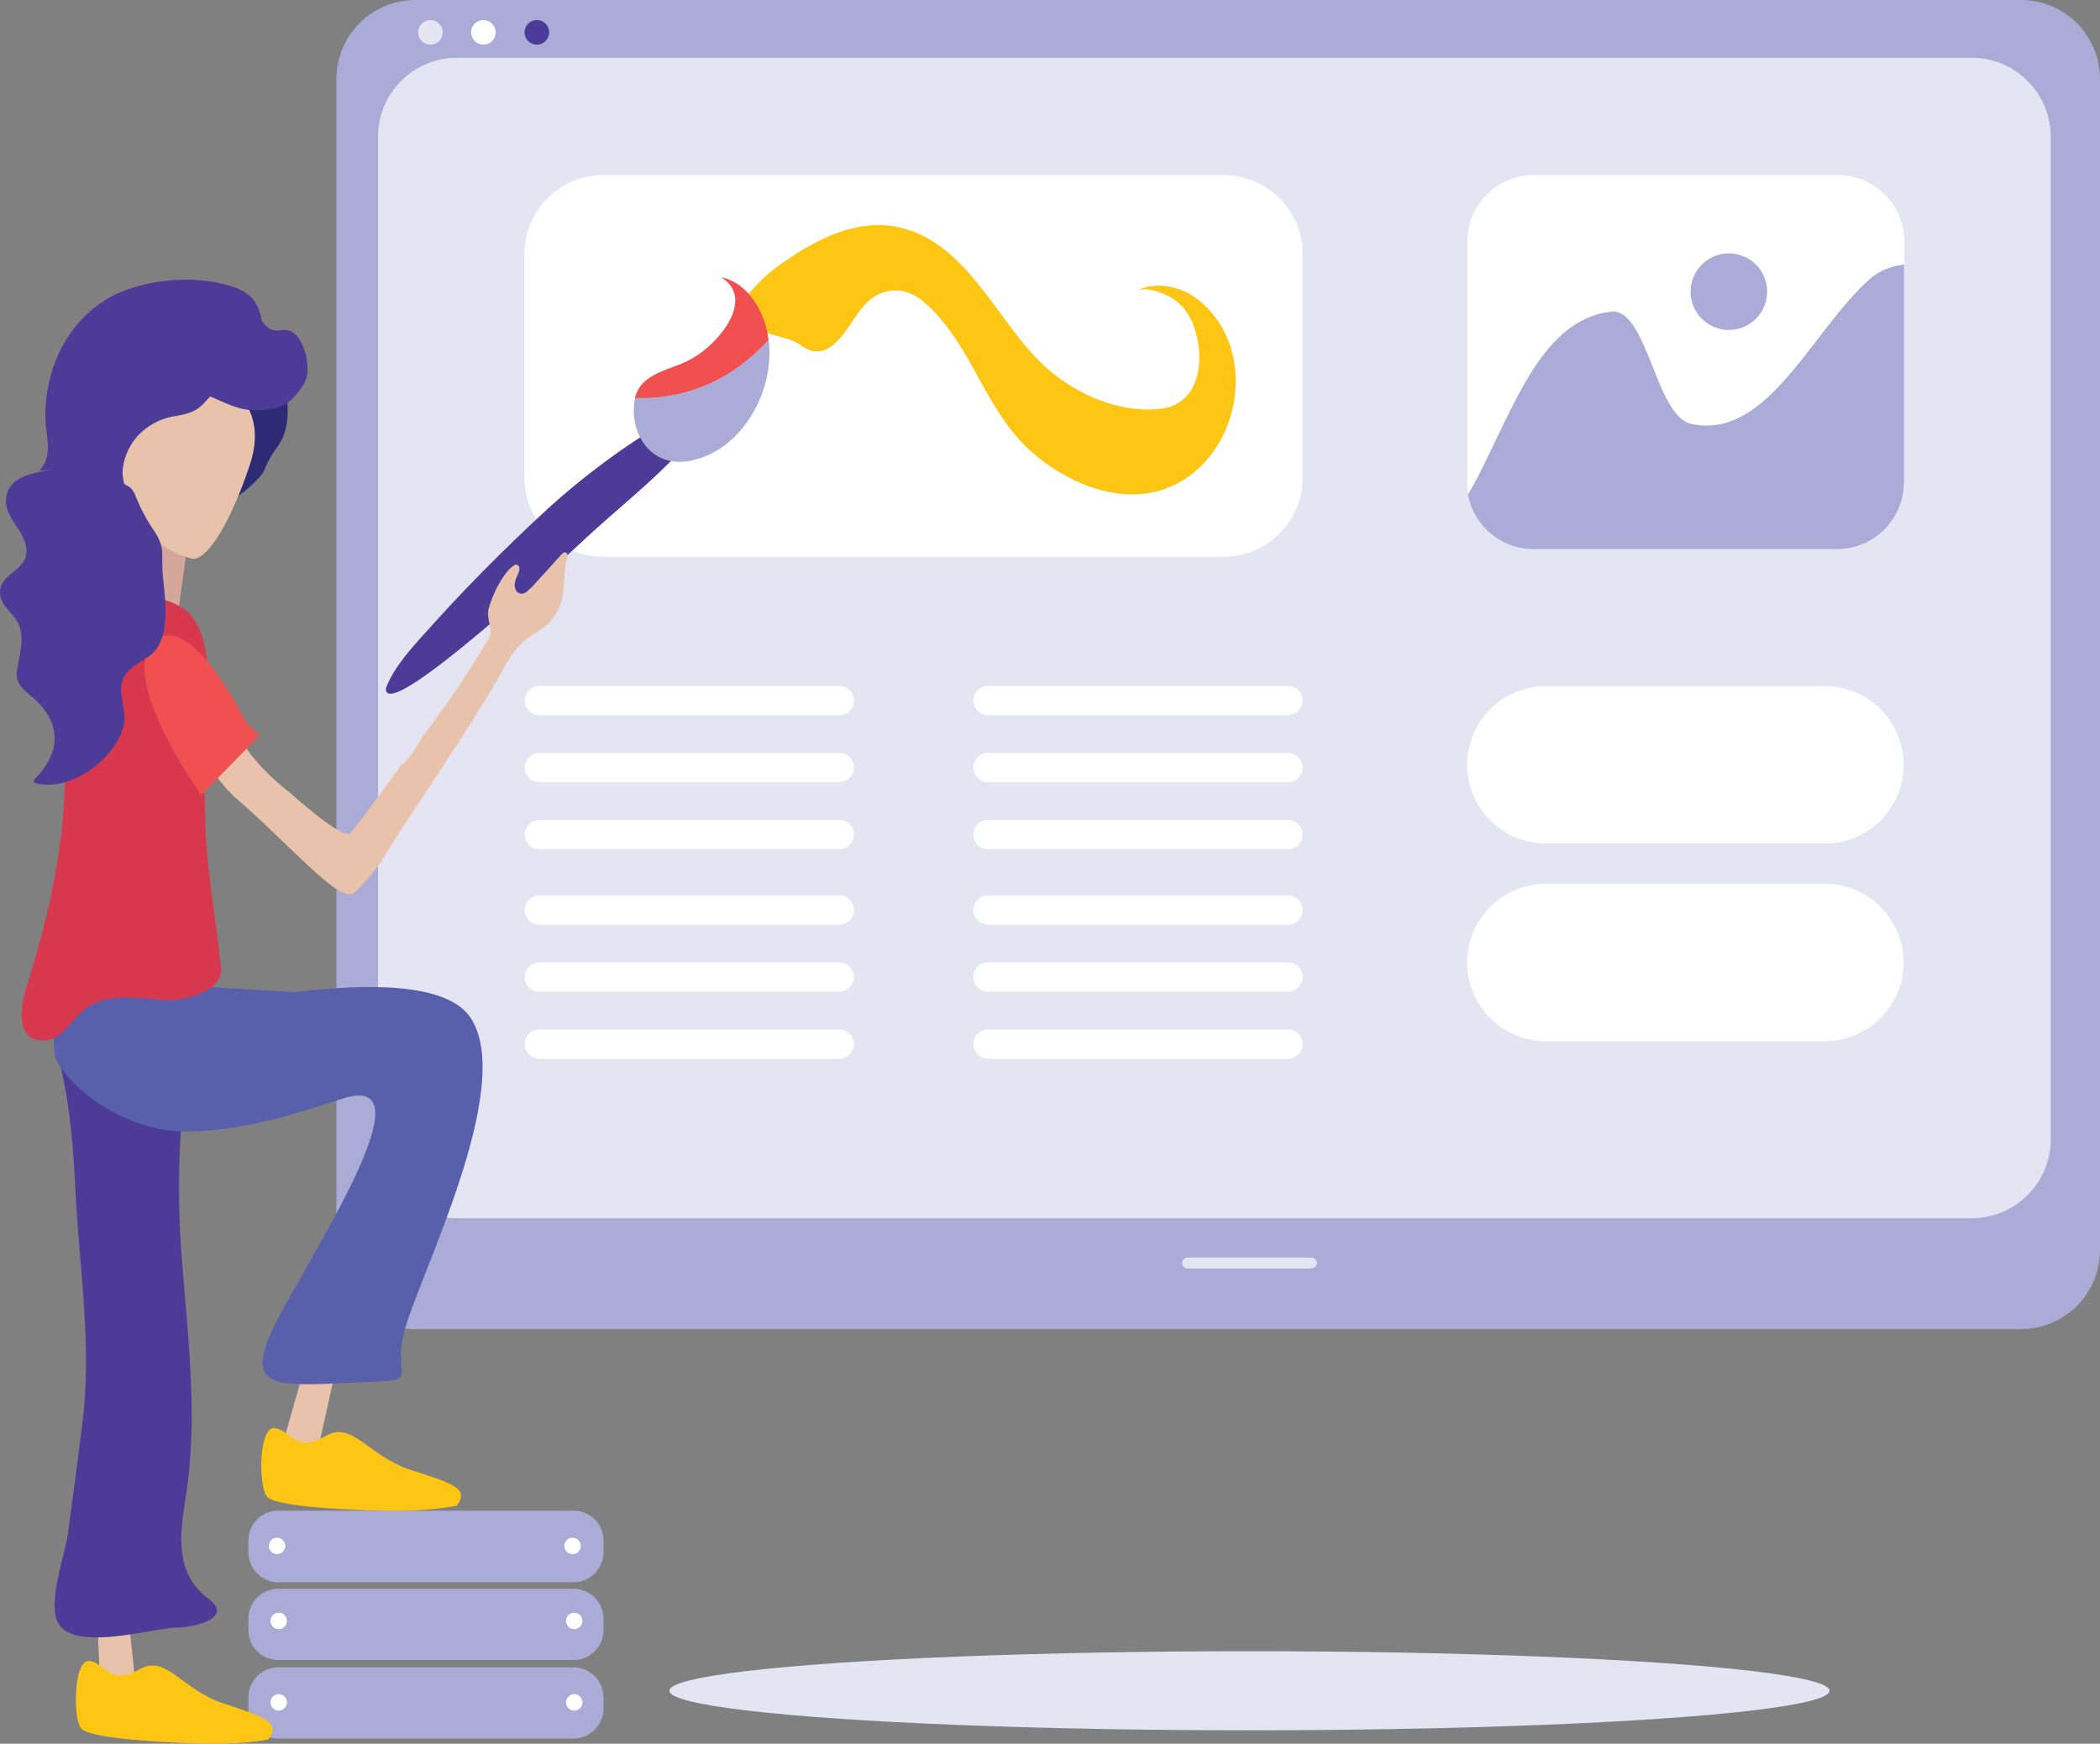 <svg id="Layer_1" data-name="Layer 1" xmlns="http://www.w3.org/2000/svg" viewBox="0 0 490.75 407.46"><rect x="0" y="0" width="490.75" height="407.46" fill="#808080" stroke="none"/><defs><style>.cls-1{fill:#aaabd6;}.cls-2{fill:#e4e4f3;}.cls-3{fill:#fff;}.cls-4{fill:#4d3c97;}.cls-5{fill:#fdc615;}.cls-6{fill:#f0504f;}.cls-7{fill:#e9c2ab;}.cls-8{fill:#5960ab;}.cls-9{fill:#d4a79b;}.cls-10{fill:#2d2b76;}.cls-11{fill:#d7384e;}</style></defs><g id="_3_Creative_design" data-name=" 3 Creative design"><g id="UI"><g id="Desktop"><g id="Group"><path id="Path" class="cls-1" d="M577.29,310.58H202a18.48,18.48,0,0,1-18.42-18.42V18.41A18.46,18.46,0,0,1,202,0H577.29a18.46,18.46,0,0,1,18.42,18.41V292.16A18.48,18.48,0,0,1,577.29,310.58Z" transform="translate(-104.96 0)"/><path id="Path-2" class="cls-2" d="M565.78,284.67H211.71a18.47,18.47,0,0,1-18.41-18.42V31.92A18.47,18.47,0,0,1,211.71,13.5H565.78A18.48,18.48,0,0,1,584.2,31.92V266.25A18.48,18.48,0,0,1,565.78,284.67Z" transform="translate(-104.96 0)"/><path id="Path-3" class="cls-2" d="M411.4,296.41H382.5a1.28,1.28,0,0,1-1.28-1.28h0a1.28,1.28,0,0,1,1.28-1.28h28.9a1.28,1.28,0,0,1,1.31,1.25v0h0a1.28,1.28,0,0,1-1.28,1.28Z" transform="translate(-104.96 0)"/><circle id="Oval" class="cls-2" cx="100.59" cy="7.56" r="2.88"/><circle id="Oval-2" class="cls-3" cx="112.97" cy="7.56" r="2.88"/><circle id="Oval-3" class="cls-4" cx="125.46" cy="7.56" r="2.88"/><g id="Group-2"><path id="Path-4" class="cls-3" d="M301.06,167.12H231a3.42,3.42,0,0,1-3.42-3.42h0a3.42,3.42,0,0,1,3.42-3.42h70.09a3.44,3.44,0,0,1,3.42,3.42h0A3.44,3.44,0,0,1,301.06,167.12Z" transform="translate(-104.96 0)"/><path id="Path-5" class="cls-3" d="M301.06,182.78H231a3.43,3.43,0,0,1-3.42-3.42h0a3.42,3.42,0,0,1,3.42-3.42h70.09a3.43,3.43,0,0,1,3.42,3.42h0A3.44,3.44,0,0,1,301.06,182.78Z" transform="translate(-104.96 0)"/><path id="Path-6" class="cls-3" d="M301.06,198.43H231a3.42,3.42,0,0,1-3.42-3.42h0a3.43,3.43,0,0,1,3.42-3.42h70.09a3.44,3.44,0,0,1,3.42,3.42h0A3.43,3.43,0,0,1,301.06,198.43Z" transform="translate(-104.96 0)"/><path id="Path-7" class="cls-3" d="M301.06,216.09H231a3.43,3.43,0,0,1-3.42-3.42h0a3.42,3.42,0,0,1,3.42-3.42h70.09a3.43,3.43,0,0,1,3.42,3.42h0A3.44,3.44,0,0,1,301.06,216.09Z" transform="translate(-104.96 0)"/><path id="Path-8" class="cls-3" d="M301.06,231.73H231a3.42,3.42,0,0,1-3.42-3.42h0a3.43,3.43,0,0,1,3.42-3.42h70.09a3.44,3.44,0,0,1,3.42,3.42h0A3.43,3.43,0,0,1,301.06,231.73Z" transform="translate(-104.96 0)"/><path id="Path-9" class="cls-3" d="M301.06,247.4H231a3.42,3.42,0,0,1-3.42-3.42h0a3.43,3.43,0,0,1,3.42-3.42h70.09a3.44,3.44,0,0,1,3.42,3.42h0A3.43,3.43,0,0,1,301.06,247.4Z" transform="translate(-104.96 0)"/></g><g id="Group-3"><path id="Path-10" class="cls-3" d="M405.94,167.12H335.85a3.42,3.42,0,0,1-3.42-3.42h0a3.42,3.42,0,0,1,3.42-3.42h70.09a3.44,3.44,0,0,1,3.42,3.42h0A3.44,3.44,0,0,1,405.94,167.12Z" transform="translate(-104.96 0)"/><path id="Path-11" class="cls-3" d="M405.94,182.78H335.85a3.43,3.43,0,0,1-3.42-3.42h0a3.42,3.42,0,0,1,3.42-3.42h70.09a3.43,3.43,0,0,1,3.42,3.42h0A3.44,3.44,0,0,1,405.94,182.78Z" transform="translate(-104.96 0)"/><path id="Path-12" class="cls-3" d="M405.94,198.43H335.85a3.42,3.42,0,0,1-3.42-3.42h0a3.43,3.43,0,0,1,3.42-3.42h70.09a3.44,3.44,0,0,1,3.42,3.42h0A3.43,3.43,0,0,1,405.94,198.43Z" transform="translate(-104.96 0)"/><path id="Path-13" class="cls-3" d="M405.94,216.09H335.85a3.43,3.43,0,0,1-3.42-3.42h0a3.42,3.42,0,0,1,3.42-3.42h70.09a3.43,3.43,0,0,1,3.42,3.42h0A3.44,3.44,0,0,1,405.94,216.09Z" transform="translate(-104.96 0)"/><path id="Path-14" class="cls-3" d="M405.94,231.73H335.85a3.42,3.42,0,0,1-3.42-3.42h0a3.43,3.43,0,0,1,3.42-3.42h70.09a3.44,3.44,0,0,1,3.42,3.42h0A3.43,3.43,0,0,1,405.94,231.73Z" transform="translate(-104.96 0)"/><path id="Path-15" class="cls-3" d="M405.94,247.4H335.85a3.42,3.42,0,0,1-3.42-3.42h0a3.43,3.43,0,0,1,3.42-3.42h70.09a3.44,3.44,0,0,1,3.42,3.42h0A3.43,3.43,0,0,1,405.94,247.4Z" transform="translate(-104.96 0)"/></g><g id="Group-4"><path id="Path-16" class="cls-1" d="M500,99c-8.07-2-10.09-26.23-18.16-26.23-17.73,1.61-23.87,25.1-33.85,42.71a15.6,15.6,0,0,0,15.3,12.82h71a15.62,15.62,0,0,0,15.59-15.6V61.84a14.79,14.79,0,0,0-7.51,2.89C528.2,76.83,518.11,103.06,500,99Z" transform="translate(-104.96 0)"/><path id="Path-17" class="cls-3" d="M534.4,40.89h-71a15.6,15.6,0,0,0-15.55,15.56v56.28a15.69,15.69,0,0,0,.25,2.74c10-17.61,16.13-41.1,33.86-42.71C490,72.76,492.05,97,500.12,99c18.15,4,28.24-22.2,42.37-34.3A14.72,14.72,0,0,1,550,61.8V56.41A15.6,15.6,0,0,0,534.4,40.89Z" transform="translate(-104.96 0)"/><circle id="Oval-4" class="cls-1" cx="508.96" cy="68.14" r="8.95" transform="translate(159.43 519.66) rotate(-69.18)"/></g><path id="Path-18" class="cls-3" d="M246,130.12H391a18.47,18.47,0,0,0,18.38-18.39V59.31A18.46,18.46,0,0,0,390.94,40.9h-145a18.47,18.47,0,0,0-18.42,18.41v52.42A18.48,18.48,0,0,0,246,130.12Z" transform="translate(-104.96 0)"/><path id="Path-19" class="cls-3" d="M466.23,197.12h65.18a18.46,18.46,0,0,0,18.41-18.39h0a18.46,18.46,0,0,0-18.41-18.41H466.23a18.47,18.47,0,0,0-18.42,18.41h0A18.48,18.48,0,0,0,466.23,197.12Z" transform="translate(-104.96 0)"/><path id="Path-20" class="cls-3" d="M466.23,243.32h65.18a18.46,18.46,0,0,0,18.41-18.41h0a18.47,18.47,0,0,0-18.41-18.42H466.23a18.48,18.48,0,0,0-18.42,18.42h0A18.47,18.47,0,0,0,466.23,243.32Z" transform="translate(-104.96 0)"/></g><ellipse id="Oval-5" class="cls-2" cx="291.99" cy="395.08" rx="135.56" ry="9.24"/></g><g id="Server"><g id="Group-5"><path id="Path-21" class="cls-1" d="M239,369.73H170a7.06,7.06,0,0,1-7-7V360a7,7,0,0,1,7-7H239a7,7,0,0,1,7,7v2.7A7.06,7.06,0,0,1,239,369.73Z" transform="translate(-104.96 0)"/><path id="Path-22" class="cls-1" d="M239,387.89H170a7,7,0,0,1-7-7v-2.65a7.06,7.06,0,0,1,7-7H239a7.06,7.06,0,0,1,7,7v2.65A7,7,0,0,1,239,387.89Z" transform="translate(-104.96 0)"/><path id="Path-23" class="cls-1" d="M239,406.25H170a7,7,0,0,1-7-7V396.6a7.06,7.06,0,0,1,7-7H239a7.06,7.06,0,0,1,7,7v2.65A7.06,7.06,0,0,1,239,406.25Z" transform="translate(-104.96 0)"/></g><circle id="Oval-6" class="cls-3" cx="64.74" cy="361.23" r="1.92"/><circle id="Oval-7" class="cls-3" cx="133.81" cy="361.23" r="1.92"/><circle id="Oval-8" class="cls-3" cx="65.13" cy="378.75" r="1.92"/><circle id="Oval-9" class="cls-3" cx="134.19" cy="378.75" r="1.92"/><circle id="Oval-10" class="cls-3" cx="65.13" cy="397.79" r="1.92"/><circle id="Oval-11" class="cls-3" cx="134.19" cy="397.79" r="1.92"/></g><path id="Paint" class="cls-5" d="M288.48,61l.71-.49c7.45-5.07,16.38-9.26,25.22-7.53C330,56,337.16,73.25,347.11,83.63c7.13,7.45,18.18,13,28.87,11.92,9-.92,10.53-10.62,8.39-17.93a13.81,13.81,0,0,0-4.26-7.07c-2-1.65-7.11-3.93-9.78-2.48,4.59-2.5,10.57-1.26,14.67,2,13.87,11,10.37,34.44-4.49,42.69-11.51,6.39-25.57.77-34.64-7.32-10.26-9.14-13.44-23.31-23-33-2.56-2.59-5.43-4.87-9.3-4.54-7.66.64-8.92,8.76-14.06,12.81a5.7,5.7,0,0,1-4.72,1.3,12,12,0,0,1-3.29-1.72c-4.84-2.94-18.61-2.42-11.61-11.54A37.3,37.3,0,0,1,288.48,61Z" transform="translate(-104.96 0)"/><g id="Brush"><g id="Group-6"><path id="Path-24" class="cls-4" d="M205.71,146.36c-3.6,4-8.26,8.82-10.36,13.95a1.6,1.6,0,0,0-.11,1.3c2.71,5.2,43-32.55,47.29-36.47,9-8.25,17.4-14.58,25.2-24,1.5-1.82,3-3.78,3.41-6.16.23-1.47-6.66,1.59-8,2.27-10.22,5.19-22.22,14.31-30.57,22C223.26,127.85,214.21,136.88,205.71,146.36Z" transform="translate(-104.96 0)"/><g id="Group-7"><path id="Path-25" class="cls-6" d="M284.57,79.52a21.11,21.11,0,0,0-1.43-5.58c-1.75-4.21-4.94-8.22-9.63-9.13,7.61,4.79.32,14.12-5.15,17.9a22.9,22.9,0,0,1-4.44,2.39c-4.1,1.66-9.54,2.94-10.59,8C266.76,93.4,276.76,87.89,284.57,79.52Z" transform="translate(-104.96 0)"/><path id="Path-26" class="cls-1" d="M253.33,93v.13c-1.52,8,3.65,16.09,12.49,14.62,12.31-2.05,20.25-16.19,18.79-28.28C276.76,87.89,266.76,93.4,253.33,93Z" transform="translate(-104.96 0)"/></g></g></g></g><g id="Characters"><g id="Woman"><g id="Leg"><path id="Skin" class="cls-7" d="M134,368.67l2.61,24.69-8.17,1.72-1.19-25.92S131.52,367.58,134,368.67Z" transform="translate(-104.96 0)"/><path id="Shoe" class="cls-5" d="M167.71,406.45s-6.11,1.35-17.5.93-24-1.41-26.14-3.34-2-16.34,1.78-15.92,4.62,6,11.8,1.91c6.15-3.53,9.82,4.83,19.49,8S170.71,402.54,167.71,406.45Z" transform="translate(-104.96 0)"/><path id="Leg-2" class="cls-4" d="M155.49,375.5a7.11,7.11,0,0,0-2.25-2.25c-7.93-6.32-6-16-4.73-24.4,3-20-.21-40.15-1.41-60.15a202.1,202.1,0,0,1,5.24-58.15C154,223.64,156.2,213,145.5,215a41.71,41.71,0,0,1-15.11-.11c-2.66-.47,0-1.34-2.66-.47-9.24,3-12.69,20.4-10.8,26.49,3.78,12.11,5,23.73,5.62,36.56.87,18.19,3.9,36.39,1.74,54.44-1.06,8.84-2.29,17.66-3.46,26.49-.69,5.15-5,16.43-2.11,21.09,4,6.4,21.63,1,27.53.83C150.71,380.18,156.78,378.51,155.49,375.5Z" transform="translate(-104.96 0)"/></g><g id="Leg-3"><path id="Skin-2" class="cls-7" d="M184.45,315.36,179,339.92l-8.4-1,7.2-25.29S182.47,313.53,184.45,315.36Z" transform="translate(-104.96 0)"/><path id="Shoe-2" class="cls-5" d="M211.71,351.84S205.53,353.27,194,353s-24.37-1.2-26.52-3.14-2.17-16.54,1.65-16.15,4.74,6.06,12,1.82c6.2-3.63,10,4.8,19.82,7.95S214.71,347.85,211.71,351.84Z" transform="translate(-104.96 0)"/><path id="Leg-4" class="cls-8" d="M214.93,237.83c-5.42-8.19-23.94-8.1-40.94-6l-21.09-1.25-2.87-8-33.59,10.27c1.06-.18.89,13.34,1.51,14.52,4.8,9.2,18.46,16.81,29.42,17,13,.17,25.29-3.58,37.46-7.6,22.09-7.29-8.89,38.75-15.92,53.33s.7,13.82,18.24,13,9.26.39,12.25-11.8S225.65,254,214.93,237.83Z" transform="translate(-104.96 0)"/></g><g id="Head"><path id="Neck" class="cls-9" d="M148.62,128.26l-2.52,18.47c-4.46,1.31-9.13,3.82-13.82,3.81.21-3.43,3.56-7.34,5.1-10.57a25.8,25.8,0,0,0,3-12.38C139.82,116.08,148.62,128.26,148.62,128.26Z" transform="translate(-104.96 0)"/><path id="Hair" class="cls-10" d="M170.85,89.73c.77.26,3.07,9-1,14.59s-1.72,4.86-5.72,8.69-6.82,4.67-6.82,4.67l-4.6,1.73.51-9.47,4.57-15.09,14.4-5.12" transform="translate(-104.96 0)"/><path id="Face" class="cls-7" d="M160,91.73s7.24,4.94,3.4,16.71c-4.12,12.59-10,23.14-13.86,22.05-10.52-3-13.65-10.89-16.83-17.68-3.89-8.34,6.74-27,6.74-27l8.91-3.9Z" transform="translate(-104.96 0)"/><path id="Hair-2" class="cls-4" d="M176.39,88.86c1.18-2.94-.14-8.46-2.18-10.5a4.09,4.09,0,0,0-2.89-1.31,9.71,9.71,0,0,1-2.41.14c-2.35-.6-2.34-2.6-4.5-3.5-1.6-.67-3.31.7-5,1a9.16,9.16,0,0,1-3.84-.63C152,73,148.85,71,145.19,70.25a15.54,15.54,0,0,0-9.29.73,13.66,13.66,0,0,0-6.81,7.32,11.28,11.28,0,0,0-.87,6.25c-.3-1.72-3.48-.16-4,.46-2.14,2.45-7.54,9.6-6.76,12.72.61,2.46-1.29,4.7-.75,7.19.64,3,8.42,4.69,9.81,7.4a8.15,8.15,0,0,0,8.35,4.34,29.87,29.87,0,0,1-1.43-8.44c.05-2.88-2.68-16.15,11.67-17.78,5.6-.71,12,4.55,17.6,5.29a19,19,0,0,0,8-.79c2-.62,4.12-3.35,5.36-5.37A3.77,3.77,0,0,0,176.39,88.86Z" transform="translate(-104.96 0)"/></g><path id="Arm" class="cls-7" d="M237.19,129.09c-.34-.15-.71.16-1,.44q-3.47,3.84-6.94,7.66a5.31,5.31,0,0,1-1.52,1.31,1.77,1.77,0,0,1-1.9-.15,2.64,2.64,0,0,1-.52-2.28c.11-1.23,2.14-3.66.2-4.19-2.76,1.34-5.4,7-6.21,9.88-1.09,3,1.37,5.2-.29,7.82-3.08,4.87-6.08,9.78-9.41,14.48-1.74,2.47-3.53,4.9-5.34,7.32-.81,1.09-4.21,7.11-5.4,7.23-4,5.33-7.77,10.87-12,16-1.62,1.95-14-9.27-14-9.27-10.87-8.4-12.71-15-12.71-15l-9.5,2.39s3.38,8.6,10,14.27c7.23,6.18,16.46,15.94,21.53,19.75s5.42,1.95,7.33.12c4-3.88,7-9.81,10.08-14.42,5.35-8,10.64-16,15.76-24.07,2.48-3.93,5.1-8.12,7.36-12.31,2.17-4,4-6.21,8-8.54a11.91,11.91,0,0,0,5.82-8.91c.42-2.76.18-5.61,1-8.32C237.56,129.86,237.61,129.26,237.19,129.09Z" transform="translate(-104.96 0)"/><g id="Body"><path id="Path-37" class="cls-11" d="M152.46,182.54c-1.16-11.13,4.21-28.85-2.27-37.89a9,9,0,0,0-2.35-2.46c-12.21-7.65-20.65,4.25-24.55,14.72-3.39,9.08-3,17.44-3.22,26.91-.42,16-4.14,31.5-8.88,46.68-1.69,5.41-2.14,11.72,2.65,12.54,6.46,1.11,7.86-6.86,14-8.91,5.63-1.88,10.19-.73,16.35-.39,3.05.17,13-1.85,12.42-7.53-1.44-13.46-3.61-25.08-3.68-34.46A87,87,0,0,0,152.46,182.54Z" transform="translate(-104.96 0)"/><path id="Path-38" class="cls-6" d="M162.45,168.8s-13.21-27.1-21.63-18.73S152,185.78,152,185.78l13.62-13.95Z" transform="translate(-104.96 0)"/></g><path id="Hair-3" class="cls-4" d="M161.79,90.49c3.15-1.8,4.07-5.87,4.39-9.49.34-3.92.28-9.23-3-12a12.43,12.43,0,0,0-4.44-2.21c-7.83-2.36-17.29-1.7-24.9,1.18-7.77,3-13.52,9.67-16.27,17.39a35,35,0,0,0-2,12.13c0,4.35,2,8.87-1.41,12.47a14.61,14.61,0,0,0,3.6-.45c-4.3,1.1-11.22,1.34-11.4,7.49-.07,2.45,1.53,4.59,2.87,6.64s2.53,4.6,1.6,6.87c-1.18,2.87-5.26,4-5.79,7.05-.63,3.63,2.8,5.29,4.18,8.12,1.74,3.56.07,7.71-.33,11.4-.35,3.28,2.67,4.78,4.64,6.74,5.73,5.67,5.65,12.12-.61,18.38a.51.51,0,0,0,0,.53.77.77,0,0,0,.48.28c8.09,2.12,18.59-5.7,20.46-13.49.84-3.51-1.31-6.8-.37-10.17.75-2.69,3.49-4.22,5.86-5.7,5.5-3.44,4.41-12.2,3.71-18.65-.61-5.63.85-6.7-2.36-11.36a41.74,41.74,0,0,1-4.08-7.81c-1.47-3.63-3.18-1.2-3.05-5.11a13.88,13.88,0,0,1,5.74-10.79,15.23,15.23,0,0,1,6.12-2.61c2.33-.42,4.69-.81,6.5-2.44s4-5,6.63-4.76c3.26.29,7-.52,8.69-3.32" transform="translate(-104.96 0)"/></g></g></g></svg>